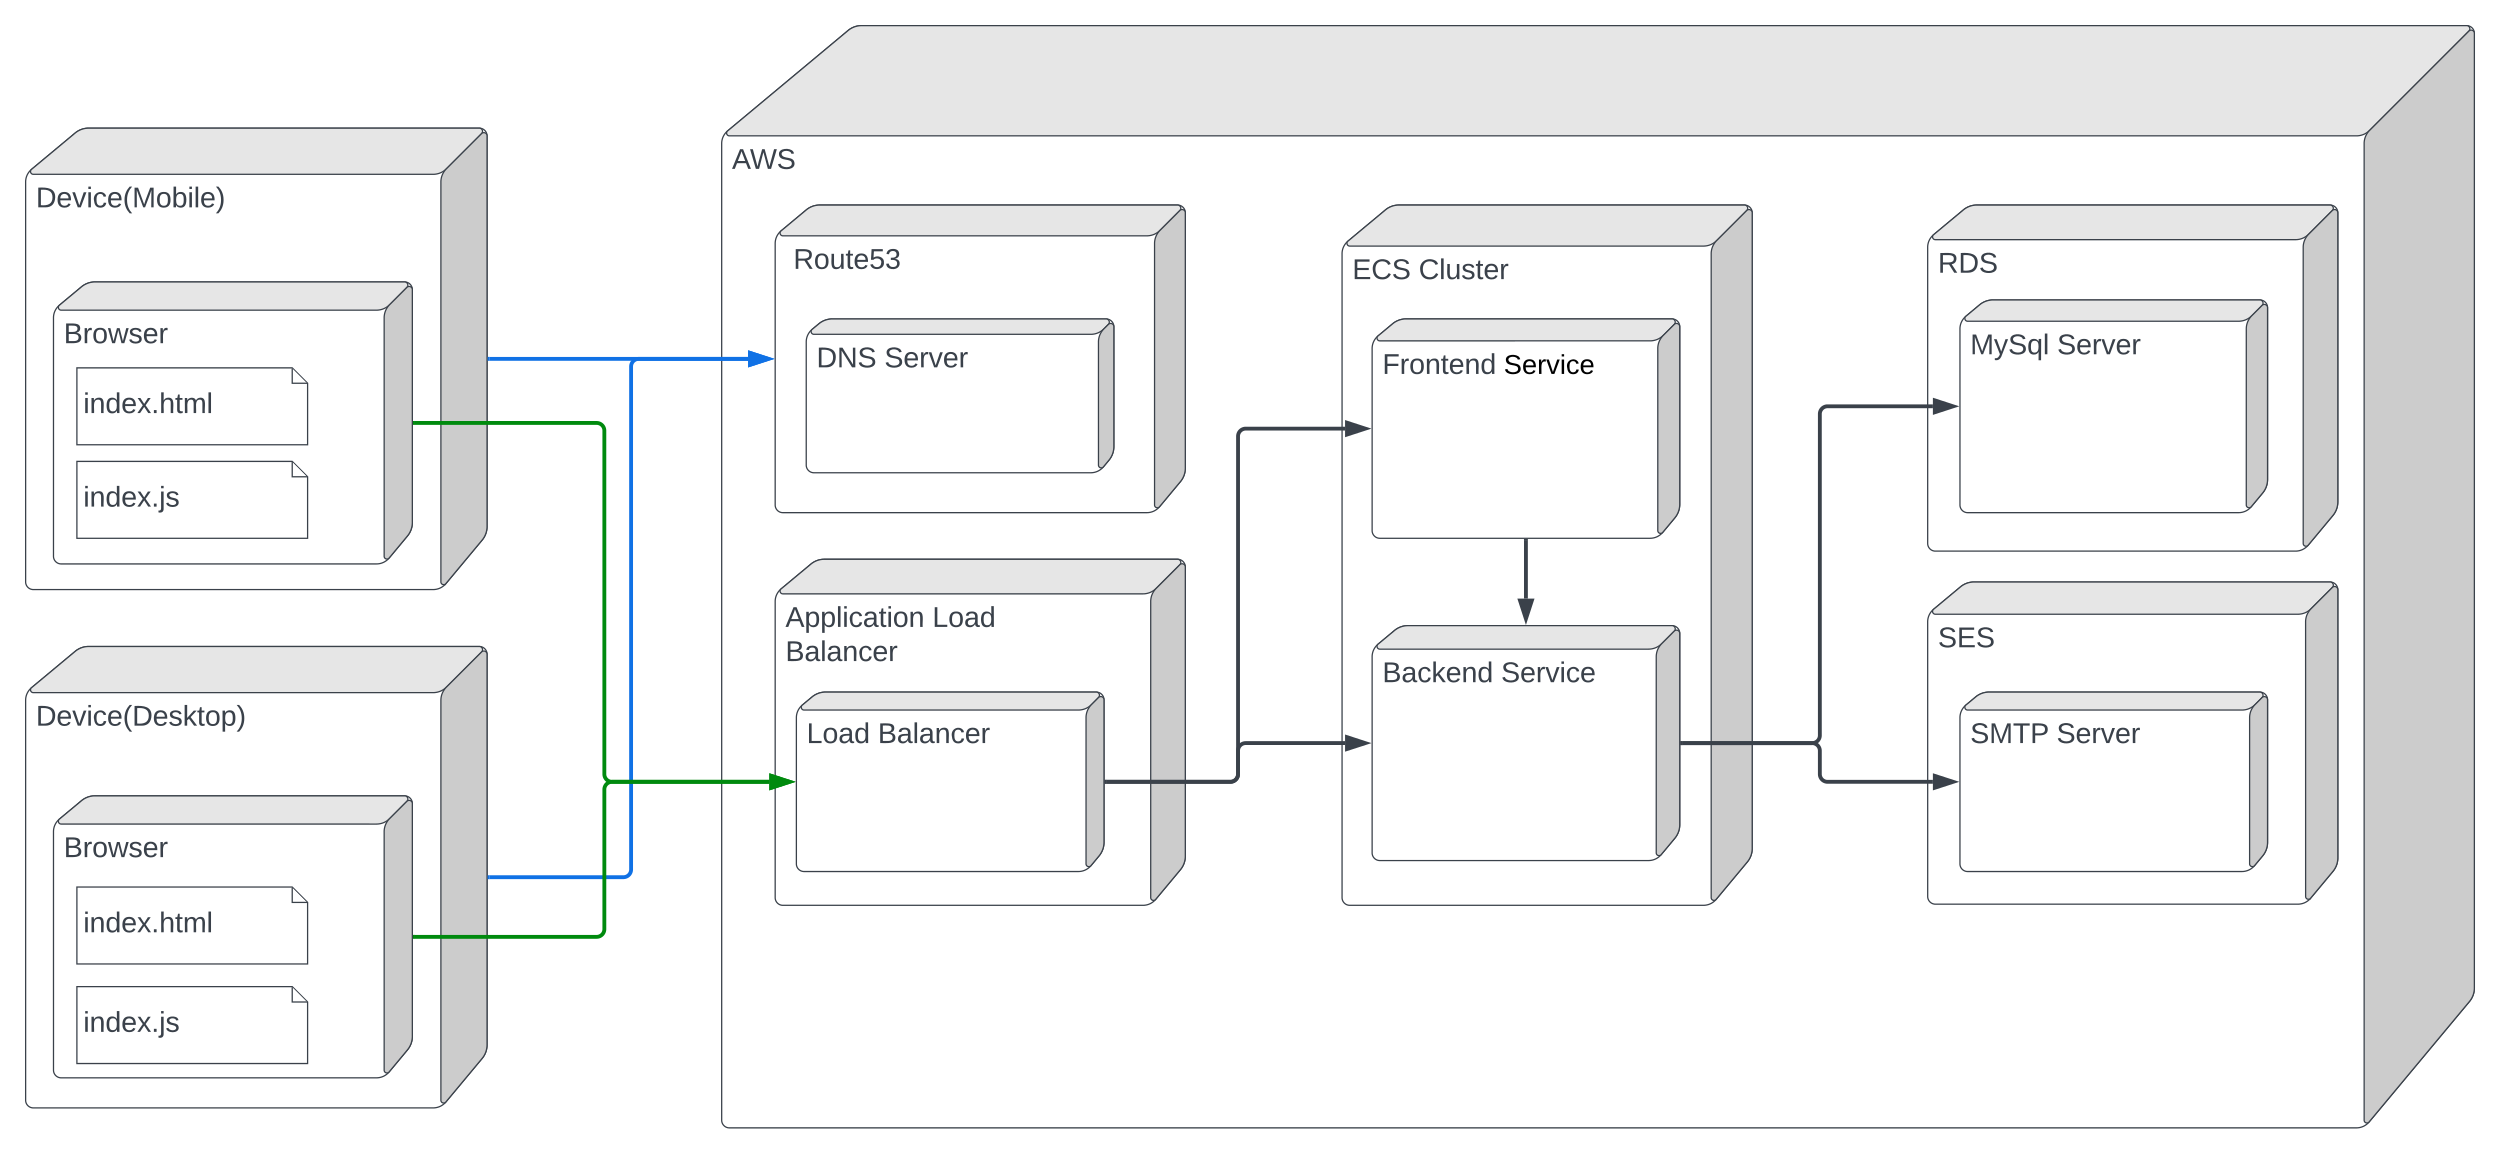 <svg xmlns="http://www.w3.org/2000/svg" xmlns:xlink="http://www.w3.org/1999/xlink" xmlns:lucid="lucid" width="1950.58" height="900"><g transform="translate(-249.42 -60)" lucid:page-tab-id="0_0"><path d="M0 0h3677.73v1322.84H0z" fill="#fff"/><path d="M812.5 172a12.8 12.8 0 0 1 4.62-9.84l93.98-78.32A16.57 16.57 0 0 1 921.7 80H2174a6 6 0 0 1 6 6v744.8a16.57 16.57 0 0 1-3.84 10.6l-78.32 94a12.8 12.8 0 0 1-9.84 4.6H818.5a6 6 0 0 1-6-6z" stroke="#3a414a" fill="#fff"/><path d="M818.5 166a2.17 2.17 0 0 1-1.38-3.84l93.98-78.32A16.57 16.57 0 0 1 921.7 80H2174a2.48 2.48 0 0 1 1.76 4.24l-77.52 77.52A14.48 14.48 0 0 1 2088 166z" stroke="#3a414a" fill="#e6e6e6"/><path d="M2094 172a14.48 14.48 0 0 1 4.24-10.24l77.52-77.52A2.48 2.48 0 0 1 2180 86v744.8a16.57 16.57 0 0 1-3.84 10.6l-78.32 94a2.17 2.17 0 0 1-3.84-1.4z" stroke="#3a414a" fill="#ccc"/><use xlink:href="#a" transform="matrix(1,0,0,1,820.507,174) translate(0 17.778)"/><path d="M269.42 202a12.8 12.8 0 0 1 4.6-9.84l34-28.32a16.57 16.57 0 0 1 10.6-3.84h304.8a6 6 0 0 1 6 6v304.8a16.57 16.57 0 0 1-3.84 10.6l-28.32 34a12.8 12.8 0 0 1-9.84 4.6h-312a6 6 0 0 1-6-6z" stroke="#3a414a" fill="#fff"/><path d="M275.42 196a2.17 2.17 0 0 1-1.4-3.84l34-28.32a16.57 16.57 0 0 1 10.6-3.84h304.8a2.48 2.48 0 0 1 1.76 4.24l-27.52 27.52a14.48 14.48 0 0 1-10.24 4.24z" stroke="#3a414a" fill="#e6e6e6"/><path d="M593.42 202a14.48 14.48 0 0 1 4.24-10.24l27.52-27.52a2.48 2.48 0 0 1 4.24 1.76v304.8a16.57 16.57 0 0 1-3.84 10.6l-28.32 34a2.17 2.17 0 0 1-3.84-1.4z" stroke="#3a414a" fill="#ccc"/><use xlink:href="#b" transform="matrix(1,0,0,1,277.42,204) translate(0 17.778)"/><path d="M291.15 308a12.8 12.8 0 0 1 4.6-9.84l17.2-14.32a16.57 16.57 0 0 1 10.6-3.84h241.6a6 6 0 0 1 6 6v181.6a16.57 16.57 0 0 1-3.84 10.6L553 495.4a12.8 12.8 0 0 1-9.85 4.6h-246a6 6 0 0 1-6-6z" stroke="#3a414a" fill="#fff"/><path d="M297.15 302a2.17 2.17 0 0 1-1.4-3.84l17.2-14.32a16.57 16.57 0 0 1 10.6-3.84h241.6a2.48 2.48 0 0 1 1.76 4.24l-13.5 13.52a14.48 14.48 0 0 1-10.25 4.24z" stroke="#3a414a" fill="#e6e6e6"/><path d="M549.15 308a14.48 14.48 0 0 1 4.24-10.24l13.5-13.52a2.48 2.48 0 0 1 4.25 1.76v181.6a16.57 16.57 0 0 1-3.84 10.6L553 495.4a2.17 2.17 0 0 1-3.85-1.4z" stroke="#3a414a" fill="#ccc"/><use xlink:href="#c" transform="matrix(1,0,0,1,299.151,310) translate(0 17.778)"/><path d="M309.42 347.02h168l12 12v48h-180z" stroke="#3a414a" fill="#fff"/><path d="M477.42 347.5v11.52h11.52" stroke="#3a414a" fill="#fff"/><use xlink:href="#d" transform="matrix(1,0,0,1,314.42,352.021) translate(0 30.278)"/><path d="M309.42 420h168l12 12v48h-180z" stroke="#3a414a" fill="#fff"/><path d="M477.42 420.48V432h11.52" stroke="#3a414a" fill="#fff"/><use xlink:href="#e" transform="matrix(1,0,0,1,314.42,425) translate(0 30.278)"/><path d="M269.42 606.42a12.8 12.8 0 0 1 4.6-9.84l34-28.3a16.57 16.57 0 0 1 10.6-3.86h304.8a6 6 0 0 1 6 6v304.8a16.57 16.57 0 0 1-3.84 10.6l-28.32 34a12.8 12.8 0 0 1-9.84 4.6h-312a6 6 0 0 1-6-6z" stroke="#3a414a" fill="#fff"/><path d="M275.42 600.42a2.17 2.17 0 0 1-1.4-3.84l34-28.3a16.57 16.57 0 0 1 10.6-3.86h304.8a2.48 2.48 0 0 1 1.76 4.25l-27.52 27.5a14.48 14.48 0 0 1-10.24 4.25z" stroke="#3a414a" fill="#e6e6e6"/><path d="M593.42 606.42a14.48 14.48 0 0 1 4.24-10.24l27.52-27.5a2.48 2.48 0 0 1 4.24 1.75v304.8a16.57 16.57 0 0 1-3.84 10.6l-28.32 34a2.17 2.17 0 0 1-3.84-1.4z" stroke="#3a414a" fill="#ccc"/><use xlink:href="#f" transform="matrix(1,0,0,1,277.42,608.425) translate(0 17.778)"/><path d="M291.15 708.96a12.8 12.8 0 0 1 4.6-9.84l17.2-14.32a16.57 16.57 0 0 1 10.6-3.84h241.6a6 6 0 0 1 6 6v181.6a16.57 16.57 0 0 1-3.84 10.6l-14.3 17.2a12.8 12.8 0 0 1-9.85 4.6h-246a6 6 0 0 1-6-6z" stroke="#3a414a" fill="#fff"/><path d="M297.15 702.96a2.17 2.17 0 0 1-1.4-3.84l17.2-14.32a16.57 16.57 0 0 1 10.6-3.84h241.6a2.48 2.48 0 0 1 1.76 4.25l-13.5 13.52a14.48 14.48 0 0 1-10.25 4.24z" stroke="#3a414a" fill="#e6e6e6"/><path d="M549.15 708.96a14.48 14.48 0 0 1 4.24-10.24l13.5-13.5a2.48 2.48 0 0 1 4.25 1.74v181.6a16.57 16.57 0 0 1-3.84 10.6l-14.3 17.2a2.17 2.17 0 0 1-3.85-1.4z" stroke="#3a414a" fill="#ccc"/><use xlink:href="#c" transform="matrix(1,0,0,1,299.151,710.963) translate(0 17.778)"/><path d="M309.42 752.1h168l12 12v48h-180z" stroke="#3a414a" fill="#fff"/><path d="M477.42 752.6v11.5h11.52" stroke="#3a414a" fill="#fff"/><use xlink:href="#d" transform="matrix(1,0,0,1,314.42,757.114) translate(0 30.278)"/><path d="M309.42 829.8h168l12 12v48h-180z" stroke="#3a414a" fill="#fff"/><path d="M477.42 830.27v11.52h11.52" stroke="#3a414a" fill="#fff"/><use xlink:href="#e" transform="matrix(1,0,0,1,314.42,834.795) translate(0 30.278)"/><path d="M854.24 250a12.8 12.8 0 0 1 4.6-9.84l19.6-16.32a16.57 16.57 0 0 1 10.6-3.84h279.2a6 6 0 0 1 6 6v199.2a16.57 16.57 0 0 1-3.84 10.6l-16.32 19.6a12.8 12.8 0 0 1-9.84 4.6h-284a6 6 0 0 1-6-6z" stroke="#3a414a" fill="#fff"/><path d="M860.24 244a2.17 2.17 0 0 1-1.4-3.84l19.6-16.32a16.57 16.57 0 0 1 10.6-3.84h279.2a2.48 2.48 0 0 1 1.75 4.24l-15.52 15.52a14.48 14.48 0 0 1-10.24 4.24z" stroke="#3a414a" fill="#e6e6e6"/><path d="M1150.24 250a14.48 14.48 0 0 1 4.24-10.24l15.5-15.52a2.48 2.48 0 0 1 4.26 1.76v199.2a16.57 16.57 0 0 1-3.84 10.6l-16.32 19.6a2.17 2.17 0 0 1-3.84-1.4z" stroke="#3a414a" fill="#ccc"/><use xlink:href="#g" transform="matrix(1,0,0,1,862.237,252) translate(0 17.778)"/><use xlink:href="#h" transform="matrix(1,0,0,1,862.237,252) translate(6.173 17.778)"/><path d="M878.47 326.85a12.8 12.8 0 0 1 4.6-9.84l5.2-4.3a16.57 16.57 0 0 1 10.6-3.85h213.6a6 6 0 0 1 6 6v93.6a16.57 16.57 0 0 1-3.85 10.6l-4.3 5.2a12.8 12.8 0 0 1-9.85 4.6h-216a6 6 0 0 1-6-6z" stroke="#3a414a" fill="#fff"/><path d="M884.47 320.85a2.17 2.17 0 0 1-1.4-3.84l5.2-4.3a16.57 16.57 0 0 1 10.6-3.85h213.6a2.48 2.48 0 0 1 1.75 4.24l-3.5 3.5a14.48 14.48 0 0 1-10.25 4.25z" stroke="#3a414a" fill="#e6e6e6"/><path d="M1106.47 326.85a14.48 14.48 0 0 1 4.24-10.24l3.52-3.5a2.48 2.48 0 0 1 4.25 1.75v93.6a16.57 16.57 0 0 1-3.85 10.6l-4.3 5.2a2.17 2.17 0 0 1-3.85-1.4z" stroke="#3a414a" fill="#ccc"/><use xlink:href="#i" transform="matrix(1,0,0,1,886.466,328.849) translate(0 17.778)"/><use xlink:href="#j" transform="matrix(1,0,0,1,886.466,328.849) translate(52.963 17.778)"/><path d="M854.24 529.35a12.8 12.8 0 0 1 4.6-9.84l23.2-19.3a16.57 16.57 0 0 1 10.6-3.85h275.6a6 6 0 0 1 6 6v225.6a16.57 16.57 0 0 1-3.84 10.6l-19.32 23.2a12.8 12.8 0 0 1-9.84 4.6h-281a6 6 0 0 1-6-6z" stroke="#3a414a" fill="#fff"/><path d="M860.24 523.35a2.17 2.17 0 0 1-1.4-3.84l23.2-19.3a16.57 16.57 0 0 1 10.6-3.85h275.6a2.48 2.48 0 0 1 1.75 4.24l-18.52 18.5a14.48 14.48 0 0 1-10.24 4.25z" stroke="#3a414a" fill="#e6e6e6"/><path d="M1147.24 529.35a14.48 14.48 0 0 1 4.24-10.24l18.5-18.5a2.48 2.48 0 0 1 4.26 1.75v225.6a16.57 16.57 0 0 1-3.84 10.6l-19.32 23.2a2.17 2.17 0 0 1-3.84-1.4z" stroke="#3a414a" fill="#ccc"/><use xlink:href="#k" transform="matrix(1,0,0,1,862.237,531.352) translate(0 17.778)"/><use xlink:href="#l" transform="matrix(1,0,0,1,862.237,531.352) translate(114.63 17.778)"/><use xlink:href="#m" transform="matrix(1,0,0,1,862.237,531.352) translate(0 44.444)"/><path d="M870.78 620a12.8 12.8 0 0 1 4.6-9.84l7.6-6.32a16.57 16.57 0 0 1 10.6-3.84h211.2a6 6 0 0 1 6 6v111.2a16.57 16.57 0 0 1-3.85 10.6l-6.3 7.6a12.8 12.8 0 0 1-9.85 4.6h-214a6 6 0 0 1-6-6z" stroke="#3a414a" fill="#fff"/><path d="M876.78 614a2.17 2.17 0 0 1-1.4-3.84l7.6-6.32a16.57 16.57 0 0 1 10.6-3.84h211.2a2.48 2.48 0 0 1 1.75 4.24l-5.5 5.52a14.48 14.48 0 0 1-10.25 4.24z" stroke="#3a414a" fill="#e6e6e6"/><path d="M1096.78 620a14.48 14.48 0 0 1 4.24-10.24l5.5-5.52a2.48 2.48 0 0 1 4.26 1.76v111.2a16.57 16.57 0 0 1-3.85 10.6l-6.3 7.6a2.17 2.17 0 0 1-3.85-1.4z" stroke="#3a414a" fill="#ccc"/><use xlink:href="#n" transform="matrix(1,0,0,1,878.776,622) translate(0 17.778)"/><use xlink:href="#m" transform="matrix(1,0,0,1,878.776,622) translate(55.556 17.778)"/><path d="M1296.54 258a12.8 12.8 0 0 1 4.6-9.84l29.2-24.32a16.57 16.57 0 0 1 10.6-3.84h269.6a6 6 0 0 1 6 6v495.95a16.57 16.57 0 0 1-3.84 10.6l-24.32 29.2a12.8 12.8 0 0 1-9.84 4.6h-276a6 6 0 0 1-6-6z" stroke="#3a414a" fill="#fff"/><path d="M1302.54 252a2.17 2.17 0 0 1-1.4-3.84l29.2-24.32a16.57 16.57 0 0 1 10.6-3.84h269.6a2.48 2.48 0 0 1 1.76 4.24l-23.52 23.52a14.48 14.48 0 0 1-10.24 4.24z" stroke="#3a414a" fill="#e6e6e6"/><path d="M1584.54 258a14.48 14.48 0 0 1 4.24-10.24l23.52-23.52a2.48 2.48 0 0 1 4.24 1.76v495.95a16.57 16.57 0 0 1-3.84 10.6l-24.32 29.2a2.17 2.17 0 0 1-3.84-1.4z" stroke="#3a414a" fill="#ccc"/><use xlink:href="#o" transform="matrix(1,0,0,1,1304.539,260) translate(0 17.778)"/><use xlink:href="#p" transform="matrix(1,0,0,1,1304.539,260) translate(51.79 17.778)"/><path d="M1320 331.96a12.8 12.8 0 0 1 4.6-9.84l11.33-9.43a16.57 16.57 0 0 1 10.6-3.85H1554a6 6 0 0 1 6 6v138.6a16.57 16.57 0 0 1-3.84 10.62l-9.43 11.32a12.8 12.8 0 0 1-9.85 4.6H1326a6 6 0 0 1-6-6z" stroke="#3a414a" fill="#fff"/><path d="M1326 325.96a2.17 2.17 0 0 1-1.4-3.84l11.33-9.43a16.57 16.57 0 0 1 10.6-3.85H1554a2.48 2.48 0 0 1 1.76 4.24l-8.63 8.62a14.48 14.48 0 0 1-10.25 4.24z" stroke="#3a414a" fill="#e6e6e6"/><path d="M1542.88 331.96a14.48 14.48 0 0 1 4.25-10.24l8.63-8.63a2.48 2.48 0 0 1 4.24 1.75v138.6a16.57 16.57 0 0 1-3.84 10.62l-9.43 11.32a2.17 2.17 0 0 1-3.85-1.4z" stroke="#3a414a" fill="#ccc"/><use xlink:href="#q" transform="matrix(1,0,0,1,1328,333.964) translate(0 17.778)"/><use xlink:href="#r" transform="matrix(1,0,0,1,1328,333.964) translate(94.691 17.778)"/><path d="M1320 572.48a12.8 12.8 0 0 1 4.6-9.84L1337.4 552a16.57 16.57 0 0 1 10.6-3.85H1554a6 6 0 0 1 6 6v149.28a16.57 16.57 0 0 1-3.84 10.6l-10.64 12.78a12.8 12.8 0 0 1-9.85 4.62H1326a6 6 0 0 1-6-6z" stroke="#3a414a" fill="#fff"/><path d="M1326 566.48a2.17 2.17 0 0 1-1.4-3.84L1337.4 552a16.57 16.57 0 0 1 10.6-3.85H1554a2.48 2.48 0 0 1 1.76 4.25l-9.84 9.84a14.48 14.48 0 0 1-10.25 4.24z" stroke="#3a414a" fill="#e6e6e6"/><path d="M1541.67 572.48a14.48 14.48 0 0 1 4.25-10.24l9.84-9.85a2.48 2.48 0 0 1 4.24 1.75v149.28a16.57 16.57 0 0 1-3.84 10.6l-10.64 12.78a2.17 2.17 0 0 1-3.85-1.38z" stroke="#3a414a" fill="#ccc"/><use xlink:href="#s" transform="matrix(1,0,0,1,1328,574.479) translate(0 17.778)"/><use xlink:href="#t" transform="matrix(1,0,0,1,1328,574.479) translate(92.593 17.778)"/><path d="M1753.45 253a12.8 12.8 0 0 1 4.6-9.84l23.2-19.32a16.57 16.57 0 0 1 10.6-3.84h275.6a6 6 0 0 1 6 6v225.6a16.57 16.57 0 0 1-3.84 10.6l-19.3 23.2a12.8 12.8 0 0 1-9.85 4.6h-281a6 6 0 0 1-6-6z" stroke="#3a414a" fill="#fff"/><path d="M1759.45 247a2.17 2.17 0 0 1-1.4-3.84l23.2-19.32a16.57 16.57 0 0 1 10.6-3.84h275.6a2.48 2.48 0 0 1 1.76 4.24l-18.5 18.52a14.48 14.48 0 0 1-10.25 4.24z" stroke="#3a414a" fill="#e6e6e6"/><path d="M2046.45 253a14.48 14.48 0 0 1 4.25-10.24l18.5-18.52a2.48 2.48 0 0 1 4.25 1.76v225.6a16.57 16.57 0 0 1-3.84 10.6l-19.3 23.2a2.17 2.17 0 0 1-3.85-1.4z" stroke="#3a414a" fill="#ccc"/><use xlink:href="#u" transform="matrix(1,0,0,1,1761.452,255) translate(0 17.778)"/><path d="M1778.64 316.64a12.8 12.8 0 0 1 4.6-9.84l10.7-8.92a16.57 16.57 0 0 1 10.62-3.84h208.08a6 6 0 0 1 6 6v134.04a16.57 16.57 0 0 1-3.84 10.6l-8.9 10.7a12.8 12.8 0 0 1-9.85 4.62h-211.4a6 6 0 0 1-6-6z" stroke="#3a414a" fill="#fff"/><path d="M1784.64 310.64a2.17 2.17 0 0 1-1.4-3.84l10.7-8.92a16.57 16.57 0 0 1 10.62-3.84h208.08a2.48 2.48 0 0 1 1.76 4.24l-8.1 8.1a14.48 14.48 0 0 1-10.25 4.26z" stroke="#3a414a" fill="#e6e6e6"/><path d="M2002.05 316.64a14.48 14.48 0 0 1 4.24-10.25l8.1-8.12a2.48 2.48 0 0 1 4.24 1.76v134.04a16.57 16.57 0 0 1-3.84 10.6l-8.9 10.7a2.17 2.17 0 0 1-3.85-1.38z" stroke="#3a414a" fill="#ccc"/><use xlink:href="#v" transform="matrix(1,0,0,1,1786.644,318.637) translate(0 17.778)"/><use xlink:href="#j" transform="matrix(1,0,0,1,1786.644,318.637) translate(67.778 17.778)"/><path d="M1753.45 545.24a12.8 12.8 0 0 1 4.6-9.84l20.96-17.45a16.57 16.57 0 0 1 10.6-3.84h277.85a6 6 0 0 1 6 6v209.2a16.57 16.57 0 0 1-3.84 10.6l-17.44 20.95a12.8 12.8 0 0 1-9.84 4.6h-282.87a6 6 0 0 1-6-6z" stroke="#3a414a" fill="#fff"/><path d="M1759.45 539.24a2.17 2.17 0 0 1-1.4-3.84l20.96-17.45a16.57 16.57 0 0 1 10.6-3.84h277.85a2.48 2.48 0 0 1 1.76 4.25L2052.57 535a14.48 14.48 0 0 1-10.24 4.24z" stroke="#3a414a" fill="#e6e6e6"/><path d="M2048.32 545.24a14.48 14.48 0 0 1 4.24-10.24l16.65-16.65a2.48 2.48 0 0 1 4.25 1.76v209.2a16.57 16.57 0 0 1-3.84 10.6l-17.44 20.95a2.17 2.17 0 0 1-3.84-1.4z" stroke="#3a414a" fill="#ccc"/><use xlink:href="#w" transform="matrix(1,0,0,1,1761.452,547.244) translate(0 17.778)"/><path d="M1778.64 620a12.8 12.8 0 0 1 4.6-9.84l7.6-6.32a16.57 16.57 0 0 1 10.6-3.84h211.2a6 6 0 0 1 6 6v111.2a16.57 16.57 0 0 1-3.84 10.6l-6.32 7.6a12.8 12.8 0 0 1-9.84 4.6h-214a6 6 0 0 1-6-6z" stroke="#3a414a" fill="#fff"/><path d="M1784.64 614a2.17 2.17 0 0 1-1.4-3.84l7.6-6.32a16.57 16.57 0 0 1 10.6-3.84h211.2a2.48 2.48 0 0 1 1.76 4.24l-5.5 5.52a14.48 14.48 0 0 1-10.26 4.24z" stroke="#3a414a" fill="#e6e6e6"/><path d="M2004.64 620a14.48 14.48 0 0 1 4.25-10.24l5.5-5.52a2.48 2.48 0 0 1 4.24 1.76v111.2a16.57 16.57 0 0 1-3.84 10.6l-6.32 7.6a2.17 2.17 0 0 1-3.84-1.4z" stroke="#3a414a" fill="#ccc"/><use xlink:href="#x" transform="matrix(1,0,0,1,1786.644,622) translate(0 17.778)"/><use xlink:href="#j" transform="matrix(1,0,0,1,1786.644,622) translate(67.346 17.778)"/><path d="M1562 639.8h101.32a6 6 0 0 0 6-6V383a6 6 0 0 1 6-6h82.2" stroke="#3a414a" stroke-width="3" fill="none"/><path d="M1562.04 641.3h-1.54v-3h1.54z" stroke="#3a414a" stroke-width=".05" fill="#3a414a"/><path d="M1773.3 377.02l-14.28 4.64v-9.28z" stroke="#3a414a" stroke-width="3" fill="#3a414a"/><path d="M1562 639.8h101.32a6 6 0 0 1 6 6V664a6 6 0 0 0 6 6h82.2" stroke="#3a414a" stroke-width="3" fill="none"/><path d="M1562.04 641.3h-1.54v-3h1.54z" stroke="#3a414a" stroke-width=".05" fill="#3a414a"/><path d="M1773.3 670l-14.28 4.63v-9.26z" stroke="#3a414a" stroke-width="3" fill="#3a414a"/><path d="M1112.78 670h96.6a6 6 0 0 0 6-6v-18.22a6 6 0 0 1 6-6h77.5" stroke="#3a414a" stroke-width="3" fill="none"/><path d="M1112.82 671.5h-1.54v-3h1.54z" stroke="#3a414a" stroke-width=".05" fill="#3a414a"/><path d="M1314.65 639.8l-14.27 4.62v-9.27z" stroke="#3a414a" stroke-width="3" fill="#3a414a"/><path d="M631.42 340h201.7" stroke="#1071e5" stroke-width="3" fill="none"/><path d="M631.46 341.5h-1.54v-3h1.54z" stroke="#1071e5" stroke-width=".05" fill="#1071e5"/><path d="M848.88 340l-14.26 4.63v-9.26z" stroke="#1071e5" stroke-width="3" fill="#1071e5"/><path d="M631.42 744.42h104.4a6 6 0 0 0 6-6V346a6 6 0 0 1 6-6h85.3" stroke="#1071e5" stroke-width="3" fill="none"/><path d="M631.46 745.92h-1.54v-3h1.54z" stroke="#1071e5" stroke-width=".05" fill="#1071e5"/><path d="M848.88 340l-14.26 4.63v-9.26z" stroke="#1071e5" stroke-width="3" fill="#1071e5"/><path d="M573.15 390h141.8a6 6 0 0 1 6 6v268a6 6 0 0 0 6 6h122.7" stroke="#008a0e" stroke-width="3" fill="none"/><path d="M573.2 391.5h-1.55v-3h1.54z" stroke="#008a0e" stroke-width=".05" fill="#008a0e"/><path d="M865.42 670l-14.26 4.63v-9.26z" stroke="#008a0e" stroke-width="3" fill="#008a0e"/><path d="M573.15 790.96h141.8a6 6 0 0 0 6-6V676a6 6 0 0 1 6-6h122.7" stroke="#008a0e" stroke-width="3" fill="none"/><path d="M573.2 792.46h-1.55v-3h1.54z" stroke="#008a0e" stroke-width=".05" fill="#008a0e"/><path d="M865.42 670l-14.26 4.63v-9.26z" stroke="#008a0e" stroke-width="3" fill="#008a0e"/><path d="M1112.78 670h96.6a6 6 0 0 0 6-6V400.43a6 6 0 0 1 6-6h77.5" stroke="#3a414a" stroke-width="3" fill="none"/><path d="M1112.82 671.5h-1.54v-3h1.54z" stroke="#3a414a" stroke-width=".05" fill="#3a414a"/><path d="M1314.65 394.43l-14.27 4.63v-9.27z" stroke="#3a414a" stroke-width="3" fill="#3a414a"/><path d="M1440 482v45.03" stroke="#3a414a" stroke-width="3" fill="none"/><path d="M1441.5 482.04h-3v-1.54h3z" stroke="#3a414a" stroke-width=".05" fill="#3a414a"/><path d="M1440 542.8l-4.63-14.27h9.27z" stroke="#3a414a" stroke-width="3" fill="#3a414a"/><defs><path fill="#3a414a" d="M205 0l-28-72H64L36 0H1l101-248h38L239 0h-34zm-38-99l-47-123c-12 45-31 82-46 123h93" id="y"/><path fill="#3a414a" d="M266 0h-40l-56-210L115 0H75L2-248h35L96-30l15-64 43-154h32l59 218 59-218h35" id="z"/><path fill="#3a414a" d="M185-189c-5-48-123-54-124 2 14 75 158 14 163 119 3 78-121 87-175 55-17-10-28-26-33-46l33-7c5 56 141 63 141-1 0-78-155-14-162-118-5-82 145-84 179-34 5 7 8 16 11 25" id="A"/><g id="a"><use transform="matrix(0.062,0,0,0.062,0,0)" xlink:href="#y"/><use transform="matrix(0.062,0,0,0.062,14.012,0)" xlink:href="#z"/><use transform="matrix(0.062,0,0,0.062,34.938,0)" xlink:href="#A"/></g><path fill="#3a414a" d="M30-248c118-7 216 8 213 122C240-48 200 0 122 0H30v-248zM63-27c89 8 146-16 146-99s-60-101-146-95v194" id="B"/><path fill="#3a414a" d="M100-194c63 0 86 42 84 106H49c0 40 14 67 53 68 26 1 43-12 49-29l28 8c-11 28-37 45-77 45C44 4 14-33 15-96c1-61 26-98 85-98zm52 81c6-60-76-77-97-28-3 7-6 17-6 28h103" id="C"/><path fill="#3a414a" d="M108 0H70L1-190h34L89-25l56-165h34" id="D"/><path fill="#3a414a" d="M24-231v-30h32v30H24zM24 0v-190h32V0H24" id="E"/><path fill="#3a414a" d="M96-169c-40 0-48 33-48 73s9 75 48 75c24 0 41-14 43-38l32 2c-6 37-31 61-74 61-59 0-76-41-82-99-10-93 101-131 147-64 4 7 5 14 7 22l-32 3c-4-21-16-35-41-35" id="F"/><path fill="#3a414a" d="M87 75C49 33 22-17 22-94c0-76 28-126 65-167h31c-38 41-64 92-64 168S80 34 118 75H87" id="G"/><path fill="#3a414a" d="M240 0l2-218c-23 76-54 145-80 218h-23L58-218 59 0H30v-248h44l77 211c21-75 51-140 76-211h43V0h-30" id="H"/><path fill="#3a414a" d="M100-194c62-1 85 37 85 99 1 63-27 99-86 99S16-35 15-95c0-66 28-99 85-99zM99-20c44 1 53-31 53-75 0-43-8-75-51-75s-53 32-53 75 10 74 51 75" id="I"/><path fill="#3a414a" d="M115-194c53 0 69 39 70 98 0 66-23 100-70 100C84 3 66-7 56-30L54 0H23l1-261h32v101c10-23 28-34 59-34zm-8 174c40 0 45-34 45-75 0-40-5-75-45-74-42 0-51 32-51 76 0 43 10 73 51 73" id="J"/><path fill="#3a414a" d="M24 0v-261h32V0H24" id="K"/><path fill="#3a414a" d="M33-261c38 41 65 92 65 168S71 34 33 75H2C39 34 66-17 66-93S39-220 2-261h31" id="L"/><g id="b"><use transform="matrix(0.062,0,0,0.062,0,0)" xlink:href="#B"/><use transform="matrix(0.062,0,0,0.062,15.988,0)" xlink:href="#C"/><use transform="matrix(0.062,0,0,0.062,28.333,0)" xlink:href="#D"/><use transform="matrix(0.062,0,0,0.062,39.444,0)" xlink:href="#E"/><use transform="matrix(0.062,0,0,0.062,44.321,0)" xlink:href="#F"/><use transform="matrix(0.062,0,0,0.062,55.432,0)" xlink:href="#C"/><use transform="matrix(0.062,0,0,0.062,67.778,0)" xlink:href="#G"/><use transform="matrix(0.062,0,0,0.062,75.123,0)" xlink:href="#H"/><use transform="matrix(0.062,0,0,0.062,93.58,0)" xlink:href="#I"/><use transform="matrix(0.062,0,0,0.062,105.926,0)" xlink:href="#J"/><use transform="matrix(0.062,0,0,0.062,118.272,0)" xlink:href="#E"/><use transform="matrix(0.062,0,0,0.062,123.148,0)" xlink:href="#K"/><use transform="matrix(0.062,0,0,0.062,128.025,0)" xlink:href="#C"/><use transform="matrix(0.062,0,0,0.062,140.37,0)" xlink:href="#L"/></g><path fill="#3a414a" d="M160-131c35 5 61 23 61 61C221 17 115-2 30 0v-248c76 3 177-17 177 60 0 33-19 50-47 57zm-97-11c50-1 110 9 110-42 0-47-63-36-110-37v79zm0 115c55-2 124 14 124-45 0-56-70-42-124-44v89" id="M"/><path fill="#3a414a" d="M114-163C36-179 61-72 57 0H25l-1-190h30c1 12-1 29 2 39 6-27 23-49 58-41v29" id="N"/><path fill="#3a414a" d="M206 0h-36l-40-164L89 0H53L-1-190h32L70-26l43-164h34l41 164 42-164h31" id="O"/><path fill="#3a414a" d="M135-143c-3-34-86-38-87 0 15 53 115 12 119 90S17 21 10-45l28-5c4 36 97 45 98 0-10-56-113-15-118-90-4-57 82-63 122-42 12 7 21 19 24 35" id="P"/><g id="c"><use transform="matrix(0.062,0,0,0.062,0,0)" xlink:href="#M"/><use transform="matrix(0.062,0,0,0.062,14.815,0)" xlink:href="#N"/><use transform="matrix(0.062,0,0,0.062,22.16,0)" xlink:href="#I"/><use transform="matrix(0.062,0,0,0.062,34.506,0)" xlink:href="#O"/><use transform="matrix(0.062,0,0,0.062,50.494,0)" xlink:href="#P"/><use transform="matrix(0.062,0,0,0.062,61.605,0)" xlink:href="#C"/><use transform="matrix(0.062,0,0,0.062,73.951,0)" xlink:href="#N"/></g><path fill="#3a414a" d="M117-194c89-4 53 116 60 194h-32v-121c0-31-8-49-39-48C34-167 62-67 57 0H25l-1-190h30c1 10-1 24 2 32 11-22 29-35 61-36" id="Q"/><path fill="#3a414a" d="M85-194c31 0 48 13 60 33l-1-100h32l1 261h-30c-2-10 0-23-3-31C134-8 116 4 85 4 32 4 16-35 15-94c0-66 23-100 70-100zm9 24c-40 0-46 34-46 75 0 40 6 74 45 74 42 0 51-32 51-76 0-42-9-74-50-73" id="R"/><path fill="#3a414a" d="M141 0L90-78 38 0H4l68-98-65-92h35l48 74 47-74h35l-64 92 68 98h-35" id="S"/><path fill="#3a414a" d="M33 0v-38h34V0H33" id="T"/><path fill="#3a414a" d="M106-169C34-169 62-67 57 0H25v-261h32l-1 103c12-21 28-36 61-36 89 0 53 116 60 194h-32v-121c2-32-8-49-39-48" id="U"/><path fill="#3a414a" d="M59-47c-2 24 18 29 38 22v24C64 9 27 4 27-40v-127H5v-23h24l9-43h21v43h35v23H59v120" id="V"/><path fill="#3a414a" d="M210-169c-67 3-38 105-44 169h-31v-121c0-29-5-50-35-48C34-165 62-65 56 0H25l-1-190h30c1 10-1 24 2 32 10-44 99-50 107 0 11-21 27-35 58-36 85-2 47 119 55 194h-31v-121c0-29-5-49-35-48" id="W"/><g id="d"><use transform="matrix(0.062,0,0,0.062,0,0)" xlink:href="#E"/><use transform="matrix(0.062,0,0,0.062,4.877,0)" xlink:href="#Q"/><use transform="matrix(0.062,0,0,0.062,17.222,0)" xlink:href="#R"/><use transform="matrix(0.062,0,0,0.062,29.568,0)" xlink:href="#C"/><use transform="matrix(0.062,0,0,0.062,41.914,0)" xlink:href="#S"/><use transform="matrix(0.062,0,0,0.062,53.025,0)" xlink:href="#T"/><use transform="matrix(0.062,0,0,0.062,59.198,0)" xlink:href="#U"/><use transform="matrix(0.062,0,0,0.062,71.543,0)" xlink:href="#V"/><use transform="matrix(0.062,0,0,0.062,77.716,0)" xlink:href="#W"/><use transform="matrix(0.062,0,0,0.062,96.173,0)" xlink:href="#K"/></g><path fill="#3a414a" d="M24-231v-30h32v30H24zM-9 49c24 4 33-6 33-30v-209h32V24c2 40-23 58-65 49V49" id="X"/><g id="e"><use transform="matrix(0.062,0,0,0.062,0,0)" xlink:href="#E"/><use transform="matrix(0.062,0,0,0.062,4.877,0)" xlink:href="#Q"/><use transform="matrix(0.062,0,0,0.062,17.222,0)" xlink:href="#R"/><use transform="matrix(0.062,0,0,0.062,29.568,0)" xlink:href="#C"/><use transform="matrix(0.062,0,0,0.062,41.914,0)" xlink:href="#S"/><use transform="matrix(0.062,0,0,0.062,53.025,0)" xlink:href="#T"/><use transform="matrix(0.062,0,0,0.062,59.198,0)" xlink:href="#X"/><use transform="matrix(0.062,0,0,0.062,64.074,0)" xlink:href="#P"/></g><path fill="#3a414a" d="M143 0L79-87 56-68V0H24v-261h32v163l83-92h37l-77 82L181 0h-38" id="Y"/><path fill="#3a414a" d="M115-194c55 1 70 41 70 98S169 2 115 4C84 4 66-9 55-30l1 105H24l-1-265h31l2 30c10-21 28-34 59-34zm-8 174c40 0 45-34 45-75s-6-73-45-74c-42 0-51 32-51 76 0 43 10 73 51 73" id="Z"/><g id="f"><use transform="matrix(0.062,0,0,0.062,0,0)" xlink:href="#B"/><use transform="matrix(0.062,0,0,0.062,15.988,0)" xlink:href="#C"/><use transform="matrix(0.062,0,0,0.062,28.333,0)" xlink:href="#D"/><use transform="matrix(0.062,0,0,0.062,39.444,0)" xlink:href="#E"/><use transform="matrix(0.062,0,0,0.062,44.321,0)" xlink:href="#F"/><use transform="matrix(0.062,0,0,0.062,55.432,0)" xlink:href="#C"/><use transform="matrix(0.062,0,0,0.062,67.778,0)" xlink:href="#G"/><use transform="matrix(0.062,0,0,0.062,75.123,0)" xlink:href="#B"/><use transform="matrix(0.062,0,0,0.062,91.111,0)" xlink:href="#C"/><use transform="matrix(0.062,0,0,0.062,103.457,0)" xlink:href="#P"/><use transform="matrix(0.062,0,0,0.062,114.568,0)" xlink:href="#Y"/><use transform="matrix(0.062,0,0,0.062,125.679,0)" xlink:href="#V"/><use transform="matrix(0.062,0,0,0.062,131.852,0)" xlink:href="#I"/><use transform="matrix(0.062,0,0,0.062,144.198,0)" xlink:href="#Z"/><use transform="matrix(0.062,0,0,0.062,156.543,0)" xlink:href="#L"/></g><path fill="#3a414a" d="M233-177c-1 41-23 64-60 70L243 0h-38l-65-103H63V0H30v-248c88 3 205-21 203 71zM63-129c60-2 137 13 137-47 0-61-80-42-137-45v92" id="aa"/><path fill="#3a414a" d="M84 4C-5 8 30-112 23-190h32v120c0 31 7 50 39 49 72-2 45-101 50-169h31l1 190h-30c-1-10 1-25-2-33-11 22-28 36-60 37" id="ab"/><path fill="#3a414a" d="M54-142c48-35 137-8 131 61C196 18 31 33 14-55l32-4c7 23 22 37 52 37 35-1 51-22 54-58 4-55-73-65-99-34H22l8-134h141v27H59" id="ac"/><path fill="#3a414a" d="M126-127c33 6 58 20 58 59 0 88-139 92-164 29-3-8-5-16-6-25l32-3c6 27 21 44 54 44 32 0 52-15 52-46 0-38-36-46-79-43v-28c39 1 72-4 72-42 0-27-17-43-46-43-28 0-47 15-49 41l-32-3c6-42 35-63 81-64 48-1 79 21 79 65 0 36-21 52-52 59" id="ad"/><g id="h"><use transform="matrix(0.062,0,0,0.062,0,0)" xlink:href="#aa"/><use transform="matrix(0.062,0,0,0.062,15.988,0)" xlink:href="#I"/><use transform="matrix(0.062,0,0,0.062,28.333,0)" xlink:href="#ab"/><use transform="matrix(0.062,0,0,0.062,40.679,0)" xlink:href="#V"/><use transform="matrix(0.062,0,0,0.062,46.852,0)" xlink:href="#C"/><use transform="matrix(0.062,0,0,0.062,59.198,0)" xlink:href="#ac"/><use transform="matrix(0.062,0,0,0.062,71.543,0)" xlink:href="#ad"/></g><path fill="#3a414a" d="M190 0L58-211 59 0H30v-248h39L202-35l-2-213h31V0h-41" id="ae"/><g id="i"><use transform="matrix(0.062,0,0,0.062,0,0)" xlink:href="#B"/><use transform="matrix(0.062,0,0,0.062,15.988,0)" xlink:href="#ae"/><use transform="matrix(0.062,0,0,0.062,31.975,0)" xlink:href="#A"/></g><g id="j"><use transform="matrix(0.062,0,0,0.062,0,0)" xlink:href="#A"/><use transform="matrix(0.062,0,0,0.062,14.815,0)" xlink:href="#C"/><use transform="matrix(0.062,0,0,0.062,27.16,0)" xlink:href="#N"/><use transform="matrix(0.062,0,0,0.062,34.506,0)" xlink:href="#D"/><use transform="matrix(0.062,0,0,0.062,45.617,0)" xlink:href="#C"/><use transform="matrix(0.062,0,0,0.062,57.963,0)" xlink:href="#N"/></g><path fill="#3a414a" d="M141-36C126-15 110 5 73 4 37 3 15-17 15-53c-1-64 63-63 125-63 3-35-9-54-41-54-24 1-41 7-42 31l-33-3c5-37 33-52 76-52 45 0 72 20 72 64v82c-1 20 7 32 28 27v20c-31 9-61-2-59-35zM48-53c0 20 12 33 32 33 41-3 63-29 60-74-43 2-92-5-92 41" id="af"/><g id="k"><use transform="matrix(0.062,0,0,0.062,0,0)" xlink:href="#y"/><use transform="matrix(0.062,0,0,0.062,14.815,0)" xlink:href="#Z"/><use transform="matrix(0.062,0,0,0.062,27.16,0)" xlink:href="#Z"/><use transform="matrix(0.062,0,0,0.062,39.506,0)" xlink:href="#K"/><use transform="matrix(0.062,0,0,0.062,44.383,0)" xlink:href="#E"/><use transform="matrix(0.062,0,0,0.062,49.259,0)" xlink:href="#F"/><use transform="matrix(0.062,0,0,0.062,60.37,0)" xlink:href="#af"/><use transform="matrix(0.062,0,0,0.062,72.716,0)" xlink:href="#V"/><use transform="matrix(0.062,0,0,0.062,78.889,0)" xlink:href="#E"/><use transform="matrix(0.062,0,0,0.062,83.765,0)" xlink:href="#I"/><use transform="matrix(0.062,0,0,0.062,96.111,0)" xlink:href="#Q"/></g><path fill="#3a414a" d="M30 0v-248h33v221h125V0H30" id="ag"/><g id="l"><use transform="matrix(0.062,0,0,0.062,0,0)" xlink:href="#ag"/><use transform="matrix(0.062,0,0,0.062,12.346,0)" xlink:href="#I"/><use transform="matrix(0.062,0,0,0.062,24.691,0)" xlink:href="#af"/><use transform="matrix(0.062,0,0,0.062,37.037,0)" xlink:href="#R"/></g><g id="m"><use transform="matrix(0.062,0,0,0.062,0,0)" xlink:href="#M"/><use transform="matrix(0.062,0,0,0.062,14.815,0)" xlink:href="#af"/><use transform="matrix(0.062,0,0,0.062,27.16,0)" xlink:href="#K"/><use transform="matrix(0.062,0,0,0.062,32.037,0)" xlink:href="#af"/><use transform="matrix(0.062,0,0,0.062,44.383,0)" xlink:href="#Q"/><use transform="matrix(0.062,0,0,0.062,56.728,0)" xlink:href="#F"/><use transform="matrix(0.062,0,0,0.062,67.84,0)" xlink:href="#C"/><use transform="matrix(0.062,0,0,0.062,80.185,0)" xlink:href="#N"/></g><g id="n"><use transform="matrix(0.062,0,0,0.062,0,0)" xlink:href="#ag"/><use transform="matrix(0.062,0,0,0.062,12.346,0)" xlink:href="#I"/><use transform="matrix(0.062,0,0,0.062,24.691,0)" xlink:href="#af"/><use transform="matrix(0.062,0,0,0.062,37.037,0)" xlink:href="#R"/></g><path fill="#3a414a" d="M30 0v-248h187v28H63v79h144v27H63v87h162V0H30" id="ah"/><path fill="#3a414a" d="M212-179c-10-28-35-45-73-45-59 0-87 40-87 99 0 60 29 101 89 101 43 0 62-24 78-52l27 14C228-24 195 4 139 4 59 4 22-46 18-125c-6-104 99-153 187-111 19 9 31 26 39 46" id="ai"/><g id="o"><use transform="matrix(0.062,0,0,0.062,0,0)" xlink:href="#ah"/><use transform="matrix(0.062,0,0,0.062,14.815,0)" xlink:href="#ai"/><use transform="matrix(0.062,0,0,0.062,30.802,0)" xlink:href="#A"/></g><g id="p"><use transform="matrix(0.062,0,0,0.062,0,0)" xlink:href="#ai"/><use transform="matrix(0.062,0,0,0.062,15.988,0)" xlink:href="#K"/><use transform="matrix(0.062,0,0,0.062,20.864,0)" xlink:href="#ab"/><use transform="matrix(0.062,0,0,0.062,33.21,0)" xlink:href="#P"/><use transform="matrix(0.062,0,0,0.062,44.321,0)" xlink:href="#V"/><use transform="matrix(0.062,0,0,0.062,50.494,0)" xlink:href="#C"/><use transform="matrix(0.062,0,0,0.062,62.84,0)" xlink:href="#N"/></g><path fill="#3a414a" d="M63-220v92h138v28H63V0H30v-248h175v28H63" id="aj"/><g id="q"><use transform="matrix(0.062,0,0,0.062,0,0)" xlink:href="#aj"/><use transform="matrix(0.062,0,0,0.062,13.519,0)" xlink:href="#N"/><use transform="matrix(0.062,0,0,0.062,20.864,0)" xlink:href="#I"/><use transform="matrix(0.062,0,0,0.062,33.21,0)" xlink:href="#Q"/><use transform="matrix(0.062,0,0,0.062,45.556,0)" xlink:href="#V"/><use transform="matrix(0.062,0,0,0.062,51.728,0)" xlink:href="#C"/><use transform="matrix(0.062,0,0,0.062,64.074,0)" xlink:href="#Q"/><use transform="matrix(0.062,0,0,0.062,76.42,0)" xlink:href="#R"/></g><path d="M185-189c-5-48-123-54-124 2 14 75 158 14 163 119 3 78-121 87-175 55-17-10-28-26-33-46l33-7c5 56 141 63 141-1 0-78-155-14-162-118-5-82 145-84 179-34 5 7 8 16 11 25" id="ak"/><path d="M100-194c63 0 86 42 84 106H49c0 40 14 67 53 68 26 1 43-12 49-29l28 8c-11 28-37 45-77 45C44 4 14-33 15-96c1-61 26-98 85-98zm52 81c6-60-76-77-97-28-3 7-6 17-6 28h103" id="al"/><path d="M114-163C36-179 61-72 57 0H25l-1-190h30c1 12-1 29 2 39 6-27 23-49 58-41v29" id="am"/><path d="M108 0H70L1-190h34L89-25l56-165h34" id="an"/><path d="M24-231v-30h32v30H24zM24 0v-190h32V0H24" id="ao"/><path d="M96-169c-40 0-48 33-48 73s9 75 48 75c24 0 41-14 43-38l32 2c-6 37-31 61-74 61-59 0-76-41-82-99-10-93 101-131 147-64 4 7 5 14 7 22l-32 3c-4-21-16-35-41-35" id="ap"/><g id="r"><use transform="matrix(0.059,0,0,0.059,0,0)" xlink:href="#ak"/><use transform="matrix(0.059,0,0,0.059,14.222,0)" xlink:href="#al"/><use transform="matrix(0.059,0,0,0.059,26.074,0)" xlink:href="#am"/><use transform="matrix(0.059,0,0,0.059,33.126,0)" xlink:href="#an"/><use transform="matrix(0.059,0,0,0.059,43.793,0)" xlink:href="#ao"/><use transform="matrix(0.059,0,0,0.059,48.474,0)" xlink:href="#ap"/><use transform="matrix(0.059,0,0,0.059,59.141,0)" xlink:href="#al"/></g><g id="s"><use transform="matrix(0.062,0,0,0.062,0,0)" xlink:href="#M"/><use transform="matrix(0.062,0,0,0.062,14.815,0)" xlink:href="#af"/><use transform="matrix(0.062,0,0,0.062,27.16,0)" xlink:href="#F"/><use transform="matrix(0.062,0,0,0.062,38.272,0)" xlink:href="#Y"/><use transform="matrix(0.062,0,0,0.062,49.383,0)" xlink:href="#C"/><use transform="matrix(0.062,0,0,0.062,61.728,0)" xlink:href="#Q"/><use transform="matrix(0.062,0,0,0.062,74.074,0)" xlink:href="#R"/></g><g id="t"><use transform="matrix(0.062,0,0,0.062,0,0)" xlink:href="#A"/><use transform="matrix(0.062,0,0,0.062,14.815,0)" xlink:href="#C"/><use transform="matrix(0.062,0,0,0.062,27.16,0)" xlink:href="#N"/><use transform="matrix(0.062,0,0,0.062,34.506,0)" xlink:href="#D"/><use transform="matrix(0.062,0,0,0.062,45.617,0)" xlink:href="#E"/><use transform="matrix(0.062,0,0,0.062,50.494,0)" xlink:href="#F"/><use transform="matrix(0.062,0,0,0.062,61.605,0)" xlink:href="#C"/></g><g id="u"><use transform="matrix(0.062,0,0,0.062,0,0)" xlink:href="#aa"/><use transform="matrix(0.062,0,0,0.062,15.988,0)" xlink:href="#B"/><use transform="matrix(0.062,0,0,0.062,31.975,0)" xlink:href="#A"/></g><path fill="#3a414a" d="M179-190L93 31C79 59 56 82 12 73V49c39 6 53-20 64-50L1-190h34L92-34l54-156h33" id="aq"/><path fill="#3a414a" d="M145-31C134-9 116 4 85 4 32 4 16-35 15-94c0-59 17-99 70-100 32-1 48 14 60 33 0-11-1-24 2-32h30l-1 268h-32zM93-21c41 0 51-33 51-76s-8-73-50-73c-40 0-46 35-46 75s5 74 45 74" id="ar"/><g id="v"><use transform="matrix(0.062,0,0,0.062,0,0)" xlink:href="#H"/><use transform="matrix(0.062,0,0,0.062,18.457,0)" xlink:href="#aq"/><use transform="matrix(0.062,0,0,0.062,29.568,0)" xlink:href="#A"/><use transform="matrix(0.062,0,0,0.062,44.383,0)" xlink:href="#ar"/><use transform="matrix(0.062,0,0,0.062,56.728,0)" xlink:href="#K"/></g><g id="w"><use transform="matrix(0.062,0,0,0.062,0,0)" xlink:href="#A"/><use transform="matrix(0.062,0,0,0.062,14.815,0)" xlink:href="#ah"/><use transform="matrix(0.062,0,0,0.062,29.63,0)" xlink:href="#A"/></g><path fill="#3a414a" d="M127-220V0H93v-220H8v-28h204v28h-85" id="as"/><path fill="#3a414a" d="M30-248c87 1 191-15 191 75 0 78-77 80-158 76V0H30v-248zm33 125c57 0 124 11 124-50 0-59-68-47-124-48v98" id="at"/><g id="x"><use transform="matrix(0.062,0,0,0.062,0,0)" xlink:href="#A"/><use transform="matrix(0.062,0,0,0.062,14.815,0)" xlink:href="#H"/><use transform="matrix(0.062,0,0,0.062,33.272,0)" xlink:href="#as"/><use transform="matrix(0.062,0,0,0.062,46.79,0)" xlink:href="#at"/></g></defs></g></svg>